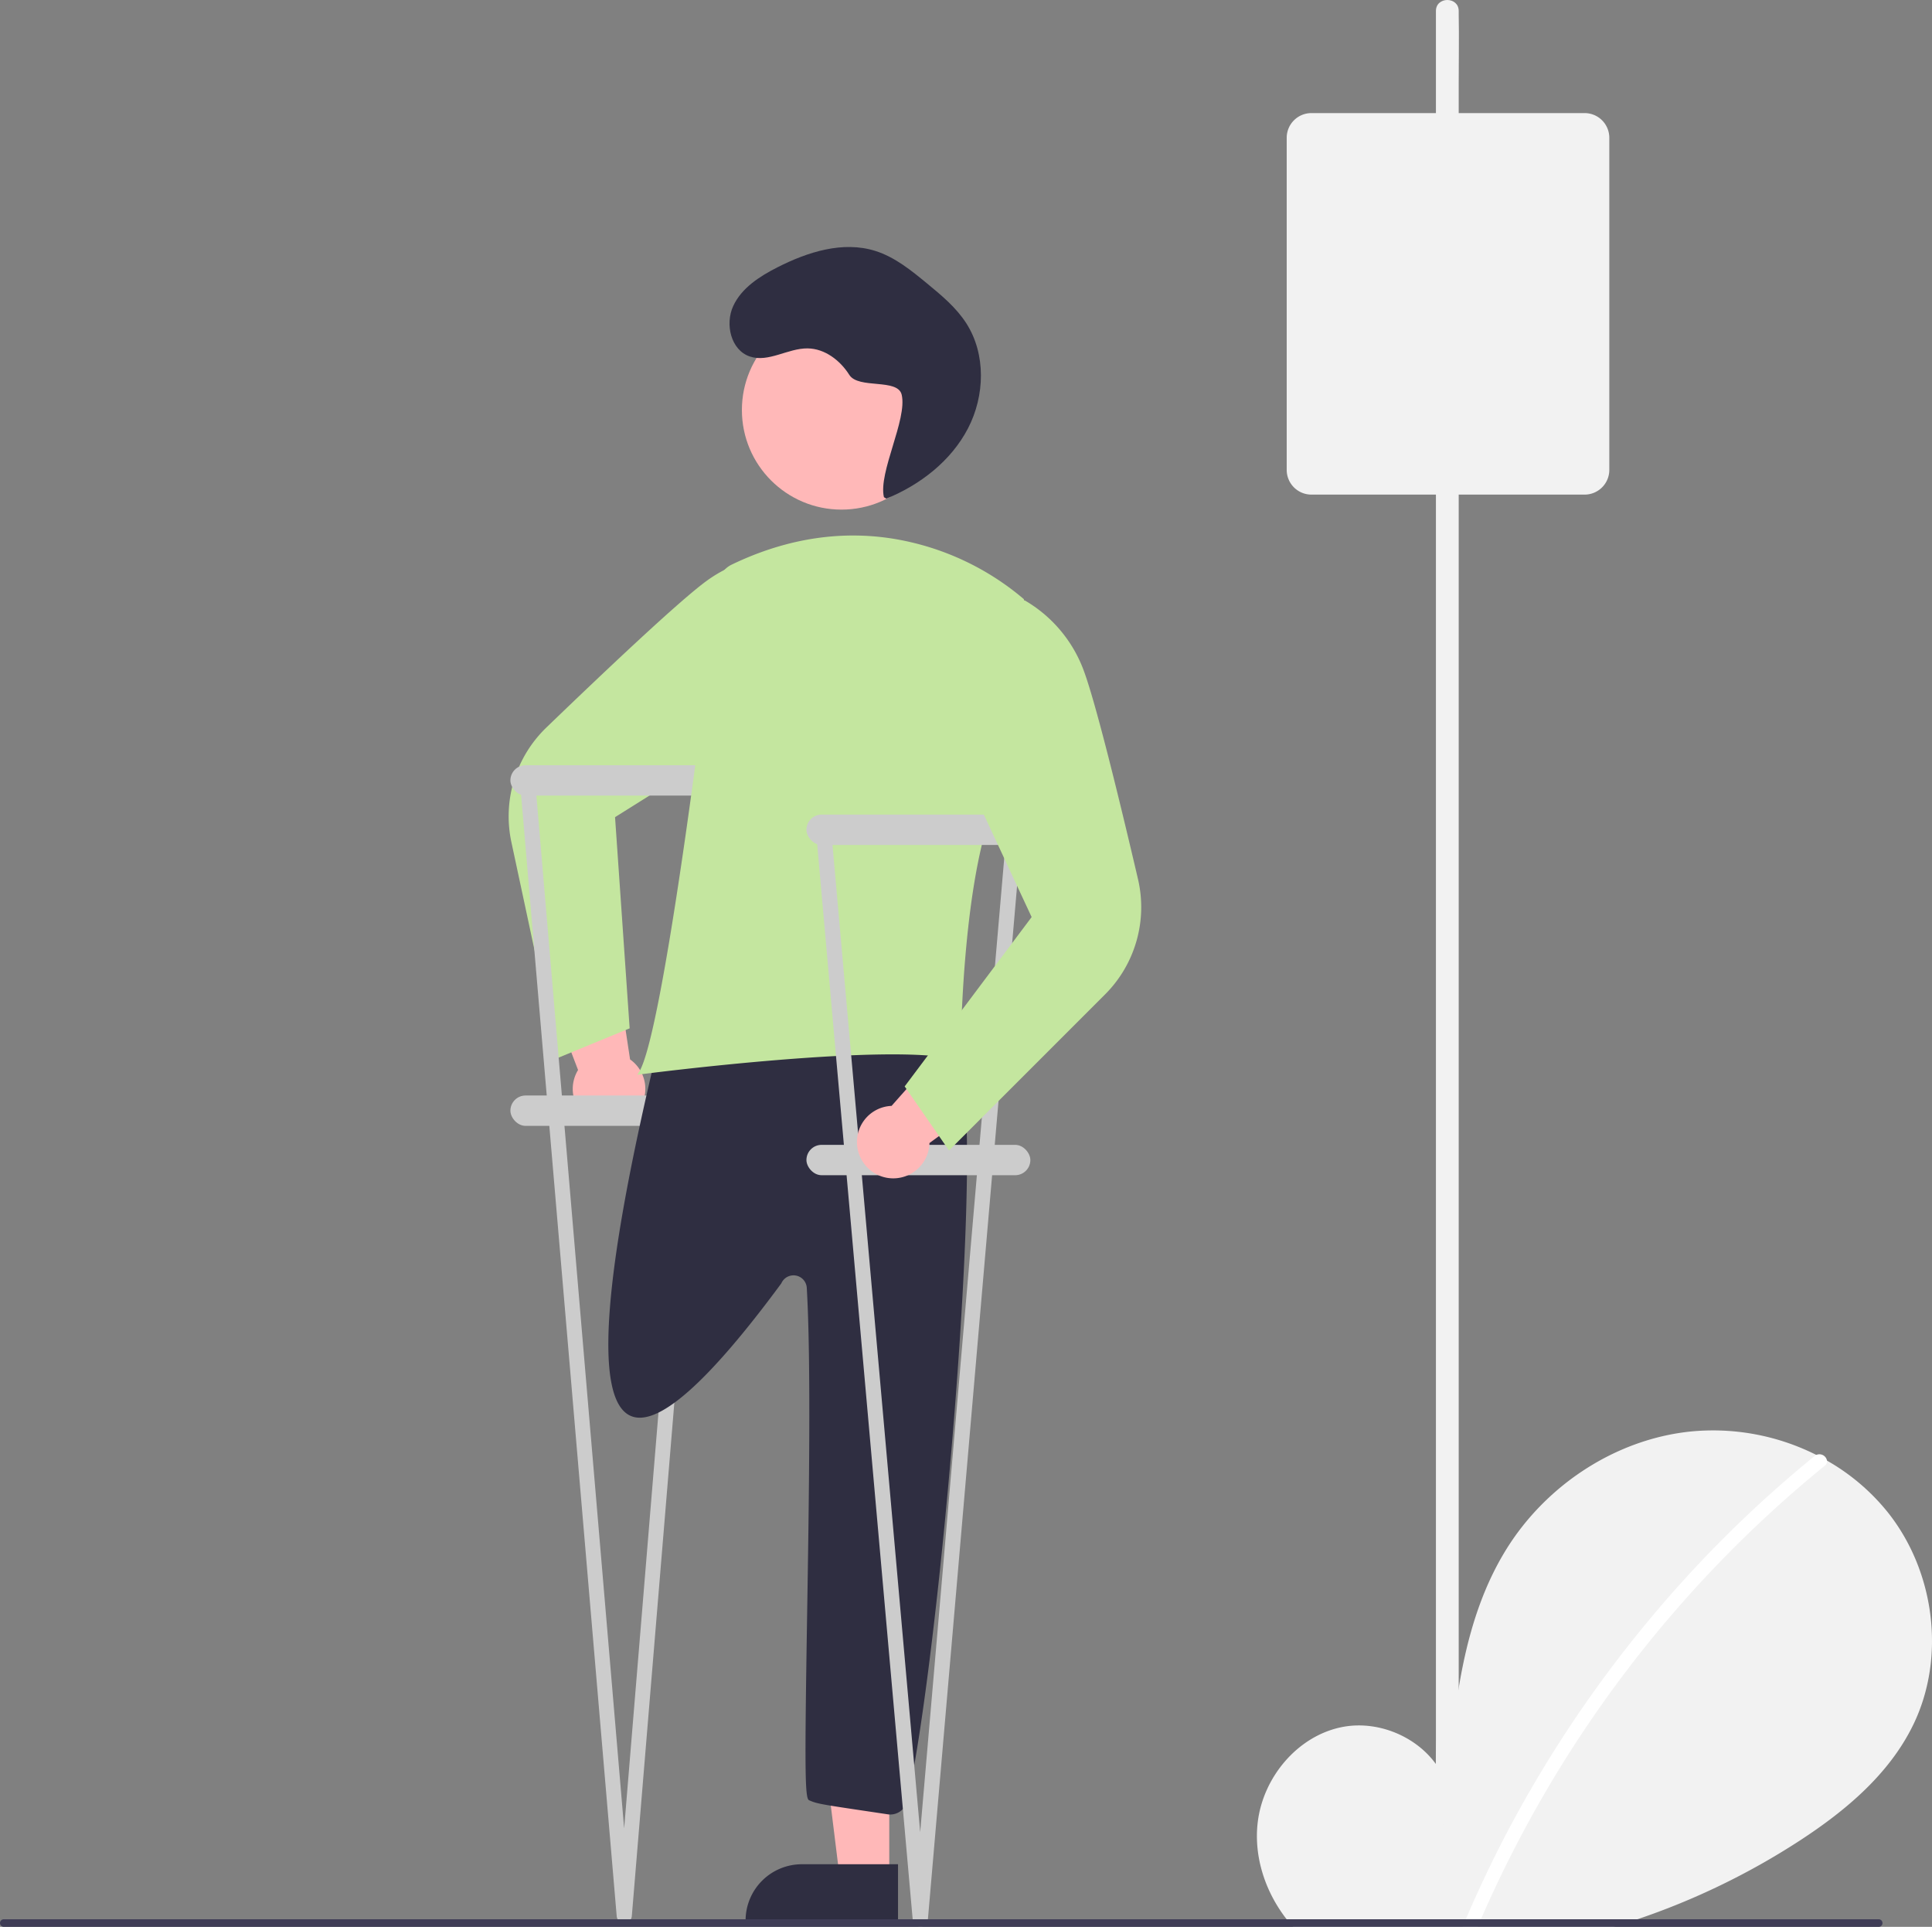 <svg width="509.046" height="507.583" xmlns="http://www.w3.org/2000/svg" data-name="Layer 1">

 <rect width="100%" height="100%" fill="#808080" stroke="none"/>

 <g>
  <title>Layer 1</title>
  <path id="svg_1" fill="#f2f2f2" d="m504.17,454.213c-6.3,13.08 -17.91,22.81 -30.08,30.72a189.914,189.914 0 0 1 -42.66,20.65c-2.06,0.71 -4.14,1.37 -6.23,2l-84.51,0c-0.59,-0.64 -1.15,-1.31 -1.68,-2c-5.66,-7.25 -8.72,-16.54 -7.61,-25.64c1.43,-11.69 10.31,-22.43 21.81,-24.91c11.51,-2.49 24.63,4.38 28.13,15.63c1.92,-21.68 4.14,-44.26 15.66,-62.72c10.44,-16.71 28.51,-28.67 48.09,-30.81a60.558,60.558 0 0 1 33.48,6.13c0.95,0.48 1.89,0.98 2.81,1.5a56.015,56.015 0 0 1 16.14,13.77c12.21,15.46 15.2,37.93 6.65,55.68z"/>
  <path id="svg_2" fill="#fff" d="m480.76,386.133a317.08,317.08 0 0 0 -90.56,119.45c-0.29,0.66 -0.58,1.33 -0.86,2l-3.98,0c0.28,-0.67 0.56,-1.34 0.85,-2c3.85,-9 8.1,-17.84 12.77,-26.45a321.861,321.861 0 0 1 34.91,-51.66a316.97,316.97 0 0 1 44.26,-43.95a1.929,1.929 0 0 1 0.42,-0.26a2.032,2.032 0 0 1 2.81,1.5a1.478,1.478 0 0 1 -0.62,1.37z"/>
  <path id="svg_3" fill="#ffb8b8" d="m167.214,293.587a9.497,9.497 0 0 0 -1.203,-14.513l-4.796,-31.619l-19.701,6.201l10.793,28.21a9.549,9.549 0 0 0 14.908,11.722l-0,0z"/>
  <path id="svg_4" fill="#c4e69f" d="m146.919,278.711l-12.153,-56.757a32.501,32.501 0 0 1 9.281,-30.393c15.556,-14.991 35.549,-33.885 42.455,-38.773a35.606,35.606 0 0 1 22.276,-6.575l0.167,0.018l10.454,9.879l-22.773,37.489l-34.572,21.661l3.847,55.629l-18.983,7.821z"/>
  <rect id="svg_5" fill="#ccc" rx="4" height="8" width="59" y="201.583" x="134.48"/>
  <rect id="svg_6" fill="#ccc" rx="4" height="8" width="59" y="288.583" x="134.48"/>
  <path id="svg_7" fill="#ccc" d="m164.48,506.583a2,2 0 0 1 -1.992,-1.823l-25.496,-299a2,2 0 1 1 3.984,-0.354l23.475,276.251l22.808,-276.247a2,2 0 1 1 3.985,0.344l-24.772,299a2,2 0 0 1 -1.99,1.828l-0.003,0z"/>
  <circle id="svg_8" fill="#ffb8b8" r="26.239" cy="108.007" cx="221.715"/>
  <polygon id="svg_11" fill="#ffb8b8" points="234.305 494.332 221.208 494.332 214.975 443.814 234.305 443.814 234.305 494.332"/>
  <path id="svg_12" fill="#2f2e41" d="m196.449,505.994l40.163,0l0,-14.904l-25.354,0a14.826,14.826 0 0 0 -14.809,14.809l0,0.095z"/>
  <path id="svg_13" fill="#2f2e41" d="m233.922,477.938l-4.42,-0.66c-13.407,-1.998 -14.21,-2.117 -16.338,-3.052c-1.087,-0.478 -1.163,-7.693 -0.511,-48.256c0.479,-29.774 1.075,-66.83 -0.083,-86.723a3.499,3.499 0 0 0 -6.703,-1.181c-79.63,108.001 -31.414,-64.026 -28.125,-81.092a4.502,4.502 0 0 1 5.305,-3.572c9.674,1.949 15.559,4.017 25.119,6.017c10.315,2.158 20.982,4.389 31.386,6.472l0,0a4.463,4.463 0 0 1 2.619,1.605c2.574,3.251 6.392,5.077 10.434,7.009c2.725,1.303 -3.45,1.185 -1.077,3.064c9.61,7.607 -4.209,162.088 -12.56,196.978a4.515,4.515 0 0 1 -5.047,3.391l0,-0z"/>
  <path id="svg_14" fill="#2f2e41" d="m232.898,130.967c-1.532,-6.5 6.212,-20.487 4.68,-26.987c-1.037,-4.402 -11.389,-1.41 -13.804,-5.233s-6.462,-6.921 -10.984,-6.972c-5.198,-0.058 -10.313,3.797 -15.237,2.131c-4.979,-1.685 -6.57,-8.503 -4.369,-13.276s6.943,-7.814 11.627,-10.198c7.978,-4.058 17.266,-7.022 25.805,-4.337c5.161,1.623 9.477,5.14 13.653,8.58c3.807,3.136 7.678,6.342 10.339,10.495c5.213,8.135 4.899,19.096 0.444,27.669s-12.573,14.865 -21.519,18.517"/>
  <path id="svg_15" fill="#c4e69f" d="m168.47,282.233c2.832,-4.731 7.132,-26.897 12.434,-64.104c3.61,-25.399 6.755,-51.206 8.316,-64.389a6.339,6.339 0 0 1 3.56,-5.001q1.519,-0.733 3.02,-1.388c12.923,-5.621 26.02,-7.483 38.924,-5.536a70.619,70.619 0 0 1 34.919,15.911l0.117,0.111l0.03,0.158c0.056,0.293 5.476,29.498 -5.625,49.229c-10.948,19.469 -11.076,71.026 -11.076,71.545l0,0.663l-0.637,-0.182c-17.032,-4.867 -82.825,3.647 -83.488,3.734l-1.024,0.134l0.531,-0.886z"/>
  <rect id="svg_16" fill="#ccc" rx="4" height="8" width="59" y="214.583" x="212.48"/>
  <rect id="svg_17" fill="#ccc" rx="4" height="8" width="59" y="301.583" x="212.48"/>
  <path id="svg_18" fill="#ccc" d="m242.48,507.583a2,2 0 0 1 -1.992,-1.823l-25.496,-287a2,2 0 1 1 3.984,-0.354l23.475,264.251l22.808,-264.247a2,2 0 0 1 3.985,0.344l-24.772,287a2,2 0 0 1 -1.99,1.828l-0.003,0z"/>
  <path id="svg_19" fill="#ffb8b8" d="m226.013,302.85a9.497,9.497 0 0 1 8.896,-11.53l21.208,-23.938l13.17,15.911l-24.389,17.817a9.549,9.549 0 0 1 -18.885,1.74l0,0z"/>
  <path id="svg_20" fill="#c4e69f" d="m238.361,286.189l33.457,-44.609l-17.252,-36.97l1.253,-43.846l14.144,-2.613l0.15,0.075a35.606,35.606 0 0 1 15.128,17.625c3.142,7.855 9.659,34.581 14.573,55.618a32.501,32.501 0 0 1 -8.723,30.558l-41.042,41.043l-11.687,-16.88z"/>
  <path id="svg_22" fill="#3f3d56" d="m496,506.583a0.997,0.997 0 0 1 -1,1l-494,0a1,1 0 0 1 0,-2l494,0a0.997,0.997 0 0 1 1,1z"/>
  <path id="svg_29" fill="#f2f2f2" d="m384.34,477.987l0,-455.804c0,-6.155 0.117,-12.323 0,-18.477c-0.005,-0.269 0,-0.539 0,-0.808c0,-3.861 -6,-3.867 -6,0l0,455.804c0,6.155 -0.117,12.323 0,18.477c0.005,0.269 0,0.539 0,0.808c0,3.861 6,3.867 6,0l0,-0z"/>
  <path id="svg_30" fill="#f2f2f2" d="m417.523,130.291l-72,0a6.508,6.508 0 0 1 -6.5,-6.5l0,-87.5a6.508,6.508 0 0 1 6.5,-6.5l72,0a6.508,6.508 0 0 1 6.5,6.5l0,87.5a6.508,6.508 0 0 1 -6.5,6.5z"/>
 </g>
</svg>